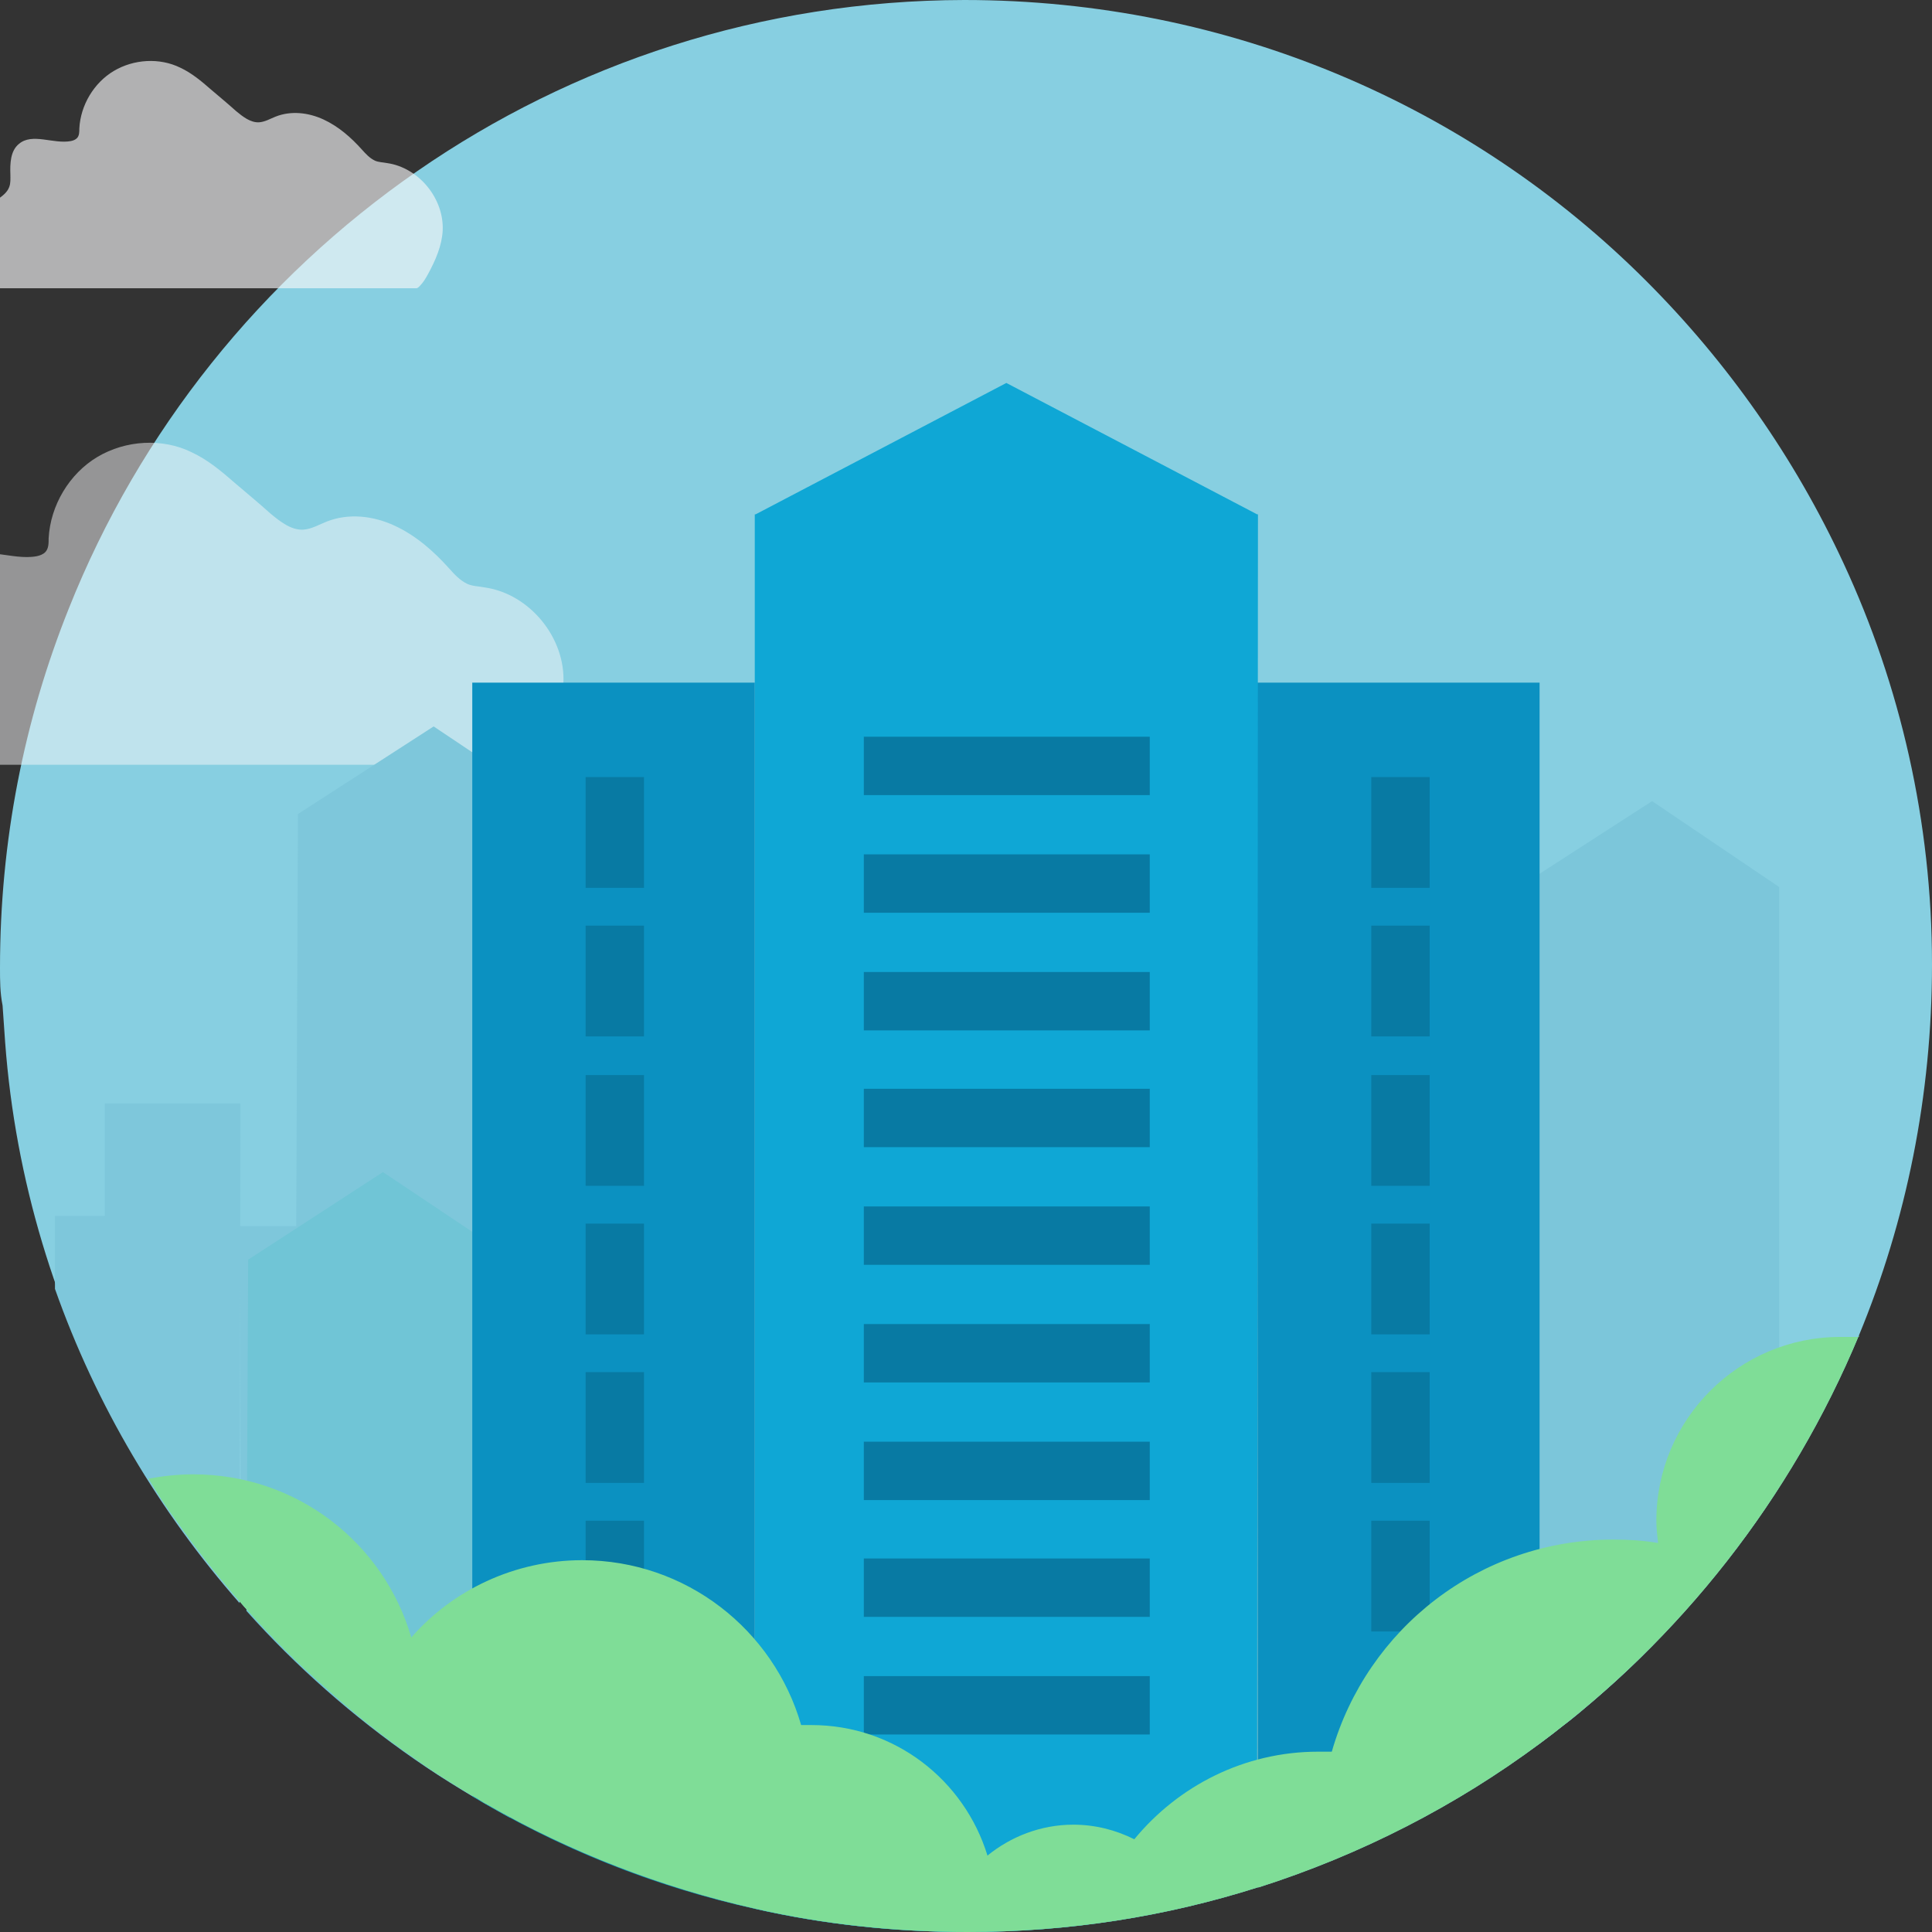 <svg width="96px" height="96px" viewBox="0 0 96 96" version="1.1" xmlns="http://www.w3.org/2000/svg" xmlns:xlink="http://www.w3.org/1999/xlink">
    <rect x="0" y="0" width="96" height="96" fill="#333333" stroke="none"/>
    <g id="prod03" stroke="none" stroke-width="1" fill="none" fill-rule="evenodd" transform="translate(-6, 0)">
        <g id="Group">
            <path d="M102,47.915 C102,54.443 100.72,60.672 98.373,66.347 C95.003,74.453 89.499,81.451 82.544,86.613 C78.363,89.728 73.627,92.16 68.549,93.781 C68.549,93.781 68.549,93.781 68.507,93.781 C63.941,95.232 59.12,96 54.085,96 C50.459,96 46.917,95.616 43.547,94.848 L43.547,94.848 C38.811,93.781 34.331,92.032 30.235,89.685 C29.979,89.557 29.765,89.387 29.509,89.259 C28.528,88.661 27.547,88.064 26.608,87.381 C25.115,86.357 23.664,85.205 22.341,84.011 C22.213,83.883 22.085,83.797 21.957,83.669 C21.659,83.413 21.36,83.115 21.061,82.859 C18.715,80.64 16.624,78.208 14.789,75.605 C14.277,74.923 13.808,74.197 13.381,73.472 C12.827,72.619 12.357,71.765 11.888,70.869 C8.773,65.109 6.768,58.667 6.256,51.797 C6.213,51.2 6.171,50.56 6.128,49.963 C6,49.323 6,48.725 6,48.085 C6,41.771 7.195,35.797 9.413,30.251 C16.453,12.544 33.733,0.043 53.915,0 C67.141,0 79.131,5.291 87.792,13.952 C91.845,18.005 95.173,22.741 97.605,27.989 C100.421,34.048 102,40.832 102,47.915 Z" id="Shape" fill="#87CFE1"></path>
            <path d="M32.967,36.996 C32.796,37.311 32.625,37.598 32.368,37.857 C32.311,37.914 32.254,37.971 32.168,38 L0.225,38 C-0.118,36.766 -0.089,35.446 0.453,34.298 C0.938,33.236 1.795,32.404 2.708,31.715 C3.022,31.485 3.336,31.256 3.479,30.883 C3.593,30.596 3.565,30.28 3.565,29.993 C3.536,29.218 3.565,28.328 4.164,27.84 C5.106,27.037 6.591,27.869 7.818,27.639 C7.961,27.611 8.132,27.553 8.246,27.439 C8.417,27.266 8.417,27.008 8.417,26.75 C8.503,25.114 9.445,23.535 10.844,22.703 C12.243,21.871 14.07,21.756 15.525,22.474 C16.325,22.847 17.01,23.421 17.666,23.995 C18.266,24.511 18.865,24.999 19.436,25.516 C19.922,25.917 20.464,26.348 21.063,26.319 C21.492,26.291 21.863,26.061 22.234,25.917 C23.319,25.487 24.546,25.63 25.602,26.118 C26.658,26.606 27.543,27.381 28.314,28.242 C28.571,28.529 28.857,28.845 29.228,29.017 C29.485,29.132 29.799,29.132 30.084,29.189 C32.311,29.505 34.109,31.686 33.995,33.953 C33.938,35.015 33.481,36.048 32.967,36.996 Z" id="Shape" fill="#F7F8F9" opacity="0.5">
			<animateTransform attributeName="transform"
                          attributeType="XML"
                          type="translate"
                          from="-30 0"
                          to="97 0"
                          dur="7s"
                          repeatCount="indefinite"/>
			
			</path>
			
    <path d="M27.271,13.614 C27.15,13.837 27.029,14.04 26.848,14.222 C26.807,14.263 26.767,14.303 26.707,14.323 L4.159,14.323 C3.917,13.452 3.937,12.52 4.32,11.71 C4.662,10.961 5.267,10.373 5.912,9.887 C6.133,9.725 6.355,9.563 6.456,9.299 C6.536,9.097 6.516,8.874 6.516,8.671 C6.496,8.124 6.516,7.496 6.939,7.152 C7.604,6.585 8.652,7.172 9.519,7.01 C9.619,6.99 9.74,6.949 9.821,6.868 C9.942,6.747 9.942,6.564 9.942,6.382 C10.002,5.227 10.667,4.113 11.655,3.526 C12.642,2.938 13.931,2.857 14.959,3.364 C15.523,3.627 16.007,4.032 16.47,4.437 C16.894,4.802 17.317,5.146 17.72,5.511 C18.062,5.795 18.445,6.098 18.868,6.078 C19.171,6.058 19.433,5.896 19.694,5.795 C20.46,5.491 21.327,5.592 22.072,5.936 C22.818,6.281 23.442,6.828 23.986,7.436 C24.168,7.638 24.369,7.861 24.631,7.983 C24.813,8.064 25.034,8.064 25.236,8.104 C26.807,8.327 28.077,9.867 27.996,11.467 C27.956,12.217 27.634,12.946 27.271,13.614 Z" id="Shape" stroke="none" fill="#F7F8F9" fill-rule="evenodd" opacity="0.642">
			 <animateTransform attributeName="transform"
                          attributeType="XML"
                          type="translate"
                          from="90 10"
                          to="-10 0"
                          dur="9s"
                          repeatCount="indefinite"/>
			
			</path>
			 
            <path d="M17.904,79.659 C13.936,75.136 10.779,69.845 8.731,64.043 L8.731,60.416 L11.205,60.416 L11.205,54.827 L17.947,54.827" id="Shape" fill="#7EC7DB"></path>
            <path d="M17.904,60.928 L20.72,60.928 L20.805,40.448 L27.547,36.096 L33.861,40.32 L33.861,91.52 C33.477,91.349 33.051,91.136 32.667,90.965 C30.576,89.899 28.571,88.747 26.651,87.381 C23.451,85.163 20.549,82.56 17.989,79.659" id="Shape" fill="#7EC7DB"></path>
            <path d="M94.405,44.075 L94.405,73.899 C92.443,76.971 90.139,79.744 87.579,82.304 C86.597,83.285 85.531,84.224 84.464,85.12 C84.208,85.333 83.952,85.547 83.696,85.717 C82.971,86.315 82.203,86.869 81.435,87.381 C80.453,88.064 79.472,88.704 78.448,89.301 L78.448,64.64 L81.264,64.64 L81.349,44.16 L88.091,39.808 L94.405,44.075 Z" id="Shape" fill="#7CC6DA"></path>
            <path d="M31.344,62.464 L31.344,90.325 C29.723,89.429 28.144,88.491 26.608,87.424 C23.536,85.291 20.72,82.816 18.245,80.043 L18.331,62.592 L25.029,58.24 L31.344,62.464 Z" id="Shape" fill="#70C5D6"></path>
            <rect id="Rectangle-path" fill="#087AA3" x="48.923" y="30.805" width="14.208" height="2.901"></rect>
            <path d="M77.253,47.232 L77.253,89.045 L77.253,89.045 L77.253,89.984 C75.589,90.923 73.883,91.733 72.091,92.459 C71.323,92.8 70.512,93.056 69.744,93.355 C68.976,93.611 68.165,93.867 67.355,94.123 L67.355,53.248 L70.043,53.248 L70.043,47.232 L77.253,47.232 Z" id="Shape" fill="#846715" opacity="0.11">
			</path>
            <path d="M68.464,33.92 L82.501,33.92 L82.501,86.613 C78.32,89.728 73.584,92.16 68.507,93.781" id="Shape" fill="#0B91C1"></path>
            <path d="M68.464,93.781 C63.899,95.232 59.077,96 54.043,96 C50.416,96 46.875,95.616 43.504,94.848 L43.504,25.557 L43.547,25.557 L56.005,19.029 L68.464,25.557 L68.507,25.557" id="Shape" fill="#0FA7D5"></path>
            <rect id="Rectangle-path" fill="#087AA3" x="74.139" y="38.613" width="2.901" height="5.504"></rect>
            <rect id="Rectangle-path" fill="#087AA3" x="74.139" y="45.995" width="2.901" height="5.504"></rect>
            <rect id="Rectangle-path" fill="#087AA3" x="74.139" y="53.419" width="2.901" height="5.504"></rect>
            <rect id="Rectangle-path" fill="#087AA3" x="74.139" y="60.8" width="2.901" height="5.504"></rect>
            <rect id="Rectangle-path" fill="#087AA3" x="74.139" y="68.181" width="2.901" height="5.504"></rect>
            <rect id="Rectangle-path" fill="#087AA3" x="74.139" y="75.563" width="2.901" height="5.504"></rect>
            <path d="M43.504,33.92 L43.504,94.848 C38.469,93.739 33.733,91.819 29.467,89.259 L29.467,33.92 L43.504,33.92 Z" id="Shape" fill="#0B91C1"></path>
            <rect id="Rectangle-path" fill="#087AA3" x="35.099" y="38.613" width="2.901" height="5.504"></rect>
            <rect id="Rectangle-path" fill="#087AA3" x="35.099" y="45.995" width="2.901" height="5.504"></rect>
            <rect id="Rectangle-path" fill="#087AA3" x="35.099" y="53.419" width="2.901" height="5.504"></rect>
            <rect id="Rectangle-path" fill="#087AA3" x="35.099" y="60.8" width="2.901" height="5.504"></rect>
            <rect id="Rectangle-path" fill="#087AA3" x="35.099" y="68.181" width="2.901" height="5.504"></rect>
            <rect id="Rectangle-path" fill="#087AA3" x="35.099" y="75.563" width="2.901" height="5.504"></rect>
            <rect id="Rectangle-path" fill="#087AA3" x="48.923" y="36.608" width="14.208" height="2.901"></rect>
            <rect id="Rectangle-path" fill="#087AA3" x="48.923" y="42.453" width="14.208" height="2.901"></rect>
            <rect id="Rectangle-path" fill="#087AA3" x="48.923" y="48.299" width="14.208" height="2.901"></rect>
            <rect id="Rectangle-path" fill="#087AA3" x="48.923" y="54.101" width="14.208" height="2.901"></rect>
            <rect id="Rectangle-path" fill="#087AA3" x="48.923" y="59.947" width="14.208" height="2.901"></rect>
            <rect id="Rectangle-path" fill="#087AA3" x="48.923" y="65.792" width="14.208" height="2.901"></rect>
            <rect id="Rectangle-path" fill="#087AA3" x="48.923" y="71.637" width="14.208" height="2.901"></rect>
            <rect id="Rectangle-path" fill="#087AA3" x="48.923" y="77.44" width="14.208" height="2.901">
			</rect>
            <rect id="Rectangle-path" fill="#087AA3" x="48.923" y="83.285" width="14.208" height="2.901"></rect>
            <path d="M98.373,66.347 C95.003,74.453 89.499,81.451 82.544,86.613 C78.363,89.728 73.627,92.16 68.549,93.781 C68.549,93.781 68.549,93.781 68.507,93.781 C63.941,95.232 59.12,96 54.085,96 C50.459,96 46.917,95.616 43.547,94.848 L43.547,94.848 C38.811,93.781 34.331,92.032 30.235,89.685 C29.979,89.557 29.765,89.387 29.509,89.259 C28.528,88.661 27.547,88.064 26.608,87.381 C25.115,86.357 23.664,85.205 22.341,84.011 C22.213,83.883 22.085,83.797 21.957,83.669 C21.659,83.413 21.36,83.115 21.061,82.859 C18.715,80.64 16.624,78.208 14.789,75.605 C14.277,74.923 13.808,74.197 13.381,73.472 C14.107,73.344 14.832,73.259 15.6,73.259 C20.763,73.259 25.072,76.672 26.437,81.365 C28.485,79.019 31.557,77.525 34.928,77.525 C40.091,77.525 44.443,80.981 45.808,85.717 L46.32,85.717 C50.459,85.717 53.915,88.448 55.067,92.203 C56.219,91.264 57.712,90.667 59.333,90.667 C60.4,90.667 61.424,90.923 62.363,91.392 C64.539,88.747 67.824,87.04 71.493,87.04 L72.176,87.04 C73.925,80.939 79.515,76.501 86.171,76.501 C86.939,76.501 87.664,76.544 88.389,76.672 C88.347,76.288 88.304,75.947 88.304,75.563 C88.304,70.528 92.4,66.432 97.435,66.432 L98.373,66.432 L98.373,66.347 Z" id="Shape" fill="#7FDD97">
			</path>
        </g>
    </g>
</svg>
